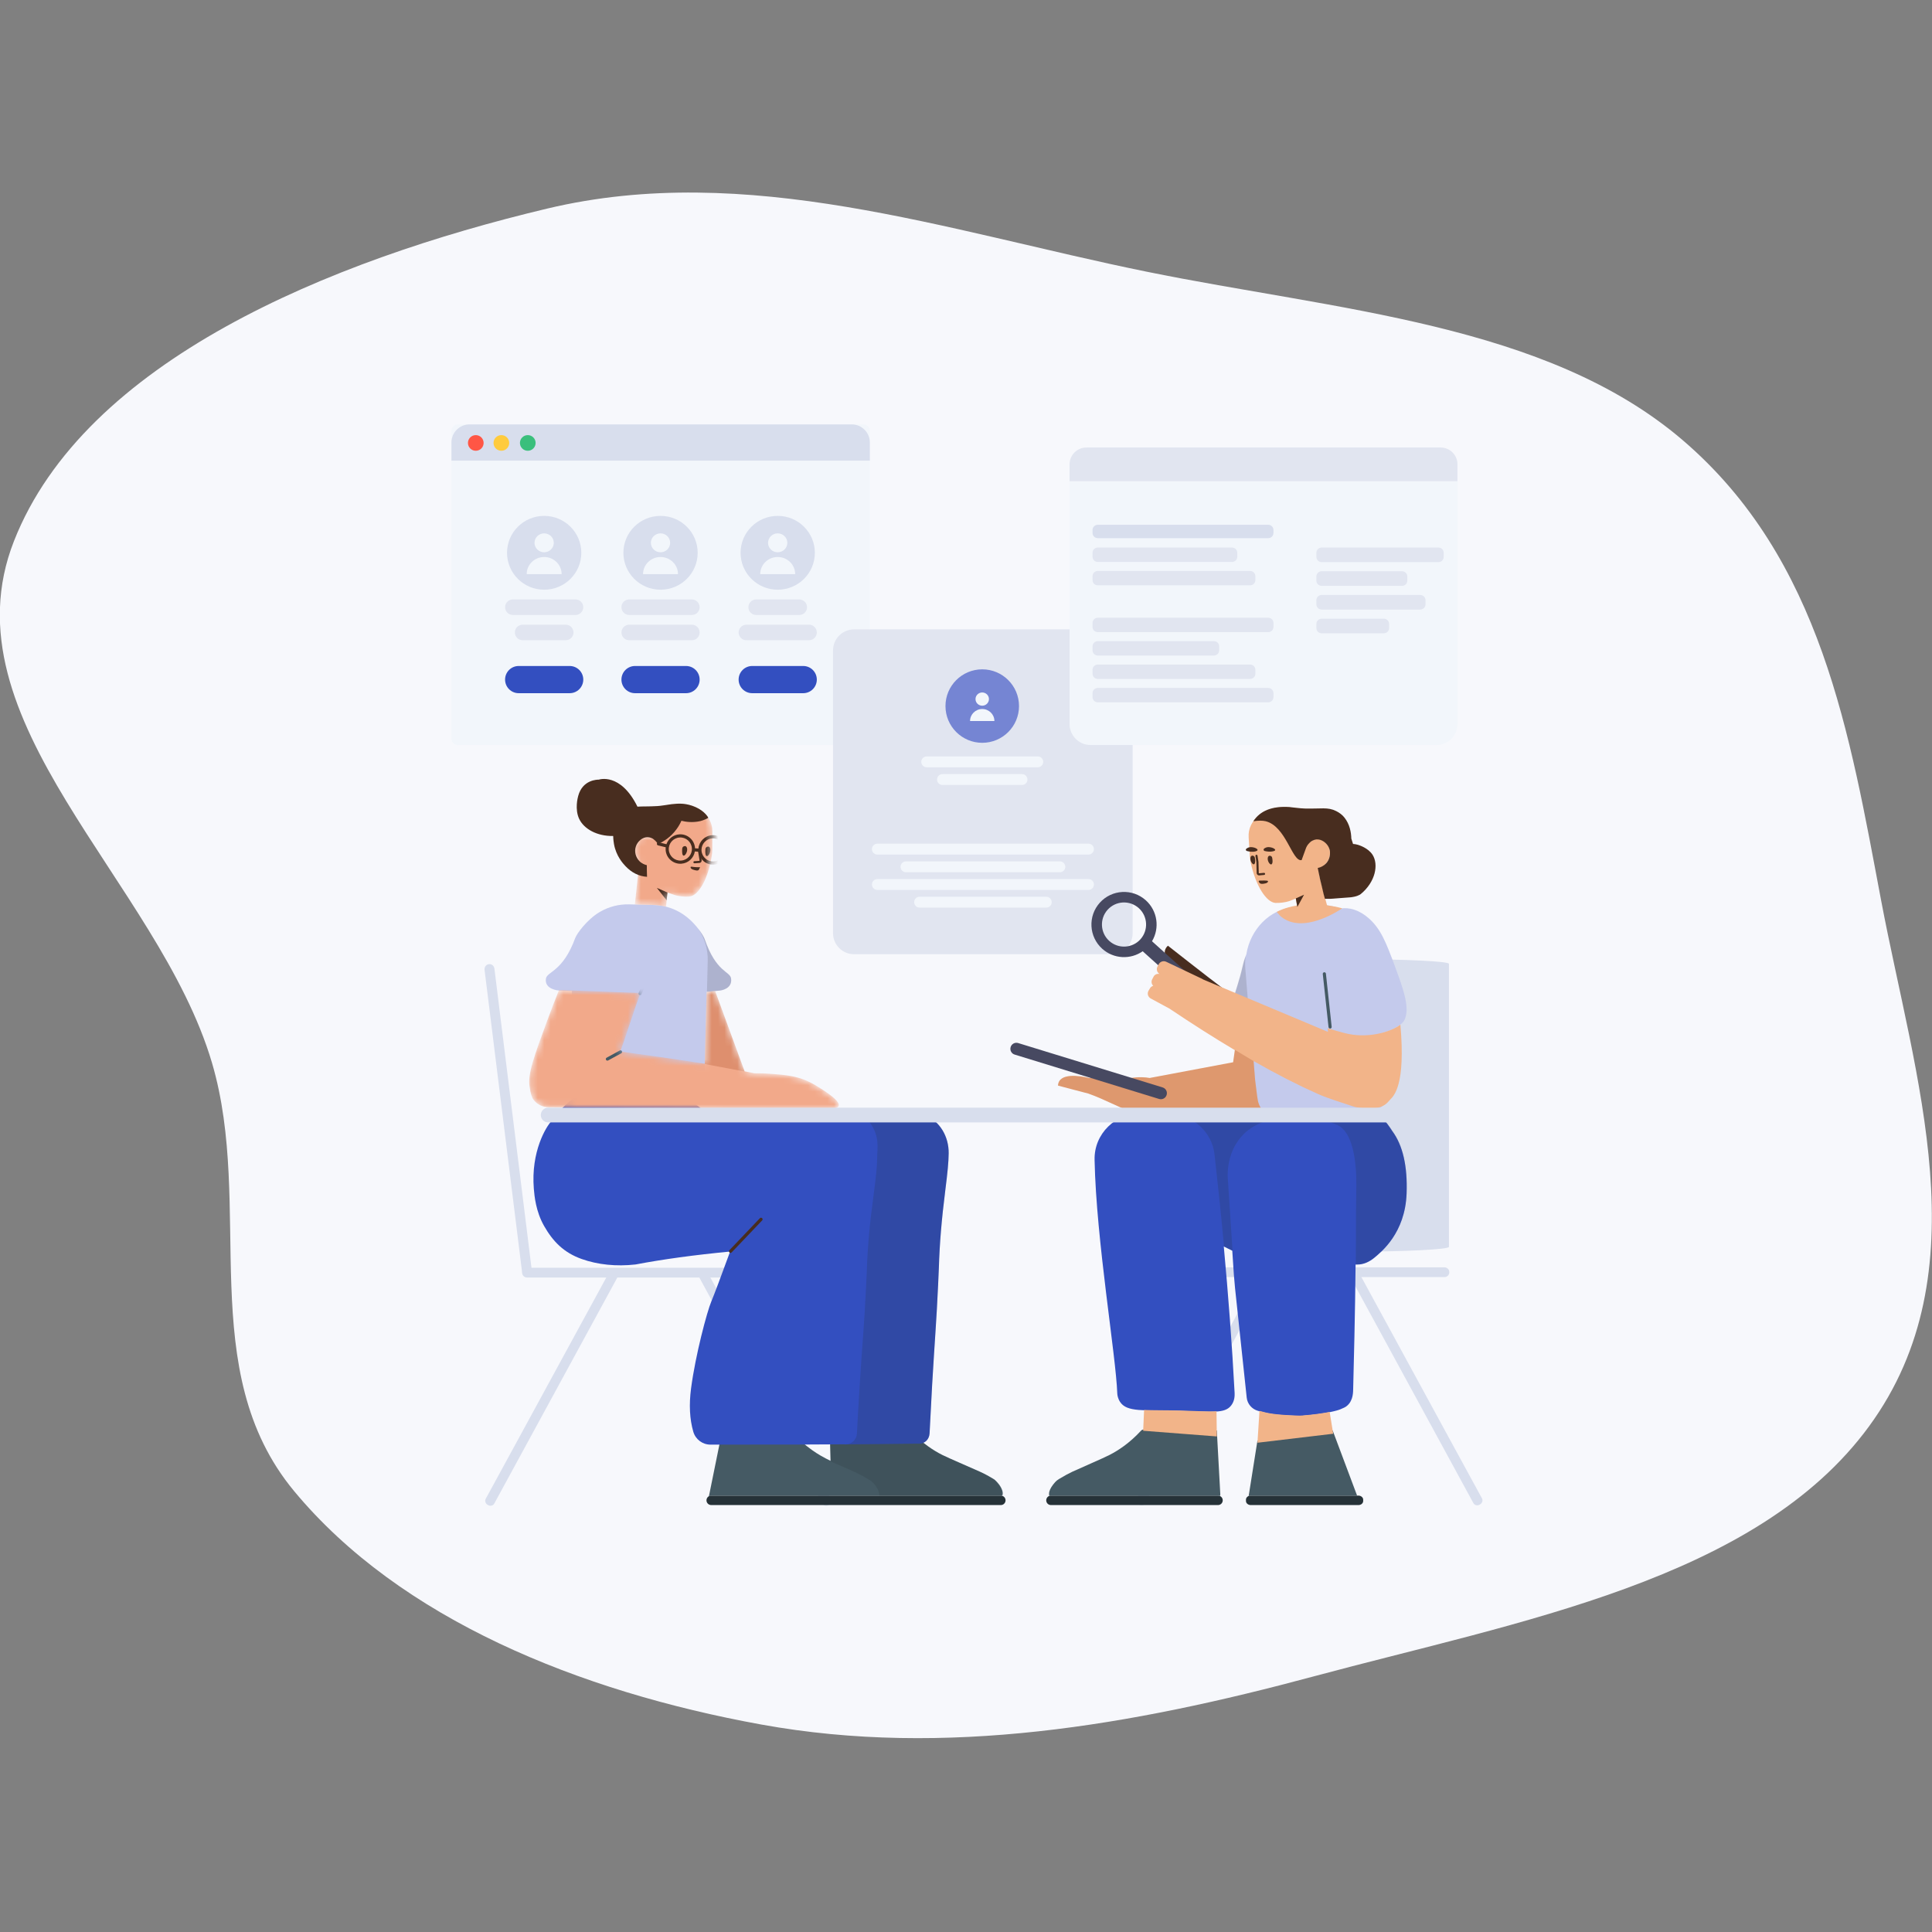 <svg width="300" height="300" viewBox="0 0 300 300" fill="none" xmlns="http://www.w3.org/2000/svg">
<rect x="0" y="0" width="300" height="300" fill="#808080" stroke="none"/>
<g clip-path="url(#clip0_214_2991)">
<path fill-rule="evenodd" clip-rule="evenodd" d="M261.279 68.34C282.888 86.826 287.236 114.085 292.101 139.825C297.292 167.288 307.781 197.468 290.224 221.479C272.741 245.389 235.763 251.757 204.005 260.305C175.83 267.889 146.824 272.98 118.203 267.782C89.871 262.637 62.144 251.385 45.681 231.551C30.095 212.774 39.499 187.348 32.917 165.036C24.589 136.809 -8.799 111.97 2.161 84.039C13.136 56.071 51.196 40.433 84.971 32.388C116.019 24.992 146.902 35.836 177.943 42.166C207.552 48.204 240.076 50.201 261.279 68.34Z" fill="#F7F8FC"/>
<path d="M134.088 65.9H71.079C70.538 65.9 70.1 66.338 70.1 66.879V114.707C70.1 115.248 70.538 115.687 71.079 115.687H134.088C134.629 115.687 135.067 115.248 135.067 114.707V66.879C135.067 66.338 134.629 65.9 134.088 65.9Z" fill="#F2F6FB"/>
<path d="M84.5 91.571C87.685 91.571 90.267 89.005 90.267 85.839C90.267 82.673 87.685 80.106 84.5 80.106C81.314 80.106 78.732 82.673 78.732 85.839C78.732 89.005 81.314 91.571 84.5 91.571Z" fill="#D8DEED"/>
<path d="M84.497 85.757C83.67 85.757 83 85.1 83 84.29C83 83.479 83.67 82.822 84.497 82.822C85.323 82.822 85.994 83.479 85.994 84.29C85.994 85.1 85.323 85.757 84.497 85.757ZM84.497 86.491C85.995 86.491 87.21 87.682 87.21 89.151H81.784C81.784 87.682 82.998 86.491 84.497 86.491Z" fill="#F2F6FB"/>
<path d="M79.636 93.08H89.364C90.03 93.08 90.571 93.62 90.571 94.287C90.571 94.953 90.03 95.494 89.364 95.494H79.636C78.969 95.494 78.429 94.953 78.429 94.287C78.429 93.62 78.969 93.08 79.636 93.08ZM81.153 97.002H87.846C88.513 97.002 89.053 97.543 89.053 98.209C89.053 98.876 88.513 99.416 87.846 99.416H81.153C80.487 99.416 79.947 98.876 79.947 98.209C79.947 97.543 80.487 97.002 81.153 97.002Z" fill="#E1E5F0"/>
<path d="M80.541 103.414H88.459C89.625 103.414 90.571 104.359 90.571 105.526C90.571 106.692 89.625 107.638 88.459 107.638H80.541C79.374 107.638 78.429 106.692 78.429 105.526C78.429 104.359 79.374 103.414 80.541 103.414ZM98.609 103.414H106.527C107.693 103.414 108.639 104.359 108.639 105.526C108.639 106.692 107.693 107.638 106.527 107.638H98.609C97.442 107.638 96.497 106.692 96.497 105.526C96.497 104.359 97.442 103.414 98.609 103.414ZM116.805 103.414H124.723C125.889 103.414 126.835 104.359 126.835 105.526C126.835 106.692 125.889 107.638 124.723 107.638H116.805C115.638 107.638 114.693 106.692 114.693 105.526C114.693 104.359 115.638 103.414 116.805 103.414Z" fill="#334FC0"/>
<path d="M102.568 91.571C105.753 91.571 108.335 89.005 108.335 85.839C108.335 82.673 105.753 80.106 102.568 80.106C99.382 80.106 96.8 82.673 96.8 85.839C96.8 89.005 99.382 91.571 102.568 91.571Z" fill="#D8DEED"/>
<path d="M102.565 85.757C101.738 85.757 101.068 85.1 101.068 84.29C101.068 83.479 101.738 82.822 102.565 82.822C103.391 82.822 104.062 83.479 104.062 84.29C104.062 85.1 103.391 85.757 102.565 85.757ZM102.565 86.491C104.063 86.491 105.278 87.682 105.278 89.151H99.851C99.851 87.682 101.066 86.491 102.565 86.491Z" fill="#F2F6FB"/>
<path d="M97.704 93.08H107.432C108.098 93.08 108.639 93.62 108.639 94.287C108.639 94.953 108.098 95.494 107.432 95.494H97.704C97.037 95.494 96.497 94.953 96.497 94.287C96.497 93.62 97.037 93.08 97.704 93.08ZM97.704 97.002H107.432C108.098 97.002 108.639 97.543 108.639 98.209C108.639 98.876 108.098 99.416 107.432 99.416H97.704C97.037 99.416 96.497 98.876 96.497 98.209C96.497 97.543 97.037 97.002 97.704 97.002Z" fill="#E1E5F0"/>
<path d="M120.764 91.571C123.949 91.571 126.531 89.005 126.531 85.839C126.531 82.673 123.949 80.106 120.764 80.106C117.579 80.106 114.996 82.673 114.996 85.839C114.996 89.005 117.579 91.571 120.764 91.571Z" fill="#D8DEED"/>
<path d="M120.761 85.757C119.934 85.757 119.264 85.1 119.264 84.29C119.264 83.479 119.934 82.822 120.761 82.822C121.587 82.822 122.258 83.479 122.258 84.29C122.258 85.1 121.587 85.757 120.761 85.757ZM120.761 86.491C122.259 86.491 123.474 87.682 123.474 89.151H118.047C118.047 87.682 119.262 86.491 120.761 86.491Z" fill="#F2F6FB"/>
<path d="M117.417 93.08H124.11C124.777 93.08 125.317 93.62 125.317 94.287C125.317 94.953 124.777 95.494 124.11 95.494H117.417C116.751 95.494 116.211 94.953 116.211 94.287C116.211 93.62 116.751 93.08 117.417 93.08ZM115.9 97.002H125.628C126.294 97.002 126.835 97.543 126.835 98.209C126.835 98.876 126.294 99.416 125.628 99.416H115.9C115.233 99.416 114.693 98.876 114.693 98.209C114.693 97.543 115.233 97.002 115.9 97.002Z" fill="#E1E5F0"/>
<path d="M70.1 68.716C70.1 67.16 71.361 65.9 72.915 65.9H132.252C133.807 65.9 135.067 67.16 135.067 68.716V71.531H70.1V68.716Z" fill="#D8DEED"/>
<path d="M73.88 69.996C74.552 69.996 75.097 69.451 75.097 68.78C75.097 68.108 74.552 67.564 73.88 67.564C73.208 67.564 72.663 68.108 72.663 68.78C72.663 69.451 73.208 69.996 73.88 69.996Z" fill="#FF5645"/>
<path d="M77.852 69.996C78.525 69.996 79.07 69.451 79.07 68.78C79.07 68.108 78.525 67.564 77.852 67.564C77.18 67.564 76.635 68.108 76.635 68.78C76.635 69.451 77.18 69.996 77.852 69.996Z" fill="#FFCB3D"/>
<path d="M81.953 69.996C82.625 69.996 83.17 69.451 83.17 68.78C83.17 68.108 82.625 67.564 81.953 67.564C81.281 67.564 80.736 68.108 80.736 68.78C80.736 69.451 81.281 69.996 81.953 69.996Z" fill="#3ABF7C"/>
<path d="M172.611 97.731H132.619C130.816 97.731 129.354 99.192 129.354 100.996V144.906C129.354 146.709 130.816 148.171 132.619 148.171H172.611C174.415 148.171 175.876 146.709 175.876 144.906V100.996C175.876 99.192 174.415 97.731 172.611 97.731Z" fill="#E1E5F0"/>
<path d="M136.239 131.005H169.017C169.484 131.005 169.862 131.384 169.862 131.85C169.862 132.317 169.484 132.696 169.017 132.696H136.239C135.772 132.696 135.394 132.317 135.394 131.85C135.394 131.384 135.772 131.005 136.239 131.005ZM136.239 136.499H169.017C169.484 136.499 169.862 136.877 169.862 137.344C169.862 137.81 169.484 138.189 169.017 138.189H136.239C135.772 138.189 135.394 137.81 135.394 137.344C135.394 136.877 135.772 136.499 136.239 136.499ZM140.68 133.752H164.577C165.043 133.752 165.422 134.13 165.422 134.597C165.422 135.064 165.043 135.442 164.577 135.442H140.68C140.213 135.442 139.835 135.064 139.835 134.597C139.835 134.13 140.213 133.752 140.68 133.752ZM142.794 139.245H162.462C162.929 139.245 163.307 139.623 163.307 140.09C163.307 140.557 162.929 140.935 162.462 140.935H142.794C142.328 140.935 141.949 140.557 141.949 140.09C141.949 139.623 142.328 139.245 142.794 139.245Z" fill="#F2F6FB"/>
<path d="M152.522 115.343C155.676 115.343 158.232 112.789 158.232 109.638C158.232 106.488 155.676 103.934 152.522 103.934C149.369 103.934 146.813 106.488 146.813 109.638C146.813 112.789 149.369 115.343 152.522 115.343Z" fill="#7585D3"/>
<path d="M152.52 109.581C151.944 109.581 151.477 109.121 151.477 108.553C151.477 107.986 151.944 107.526 152.52 107.526C153.096 107.526 153.563 107.986 153.563 108.553C153.563 109.121 153.096 109.581 152.52 109.581ZM152.52 110.095C153.564 110.095 154.41 110.929 154.41 111.958H150.63C150.63 110.929 151.476 110.095 152.52 110.095Z" fill="#F2F6FB"/>
<path d="M158.696 120.202H146.348C145.882 120.202 145.503 120.58 145.503 121.047C145.503 121.514 145.882 121.892 146.348 121.892H158.696C159.163 121.892 159.541 121.514 159.541 121.047C159.541 120.58 159.163 120.202 158.696 120.202Z" fill="#F2F6FB"/>
<path d="M161.145 117.455H143.9C143.433 117.455 143.055 117.834 143.055 118.3C143.055 118.767 143.433 119.146 143.9 119.146H161.145C161.612 119.146 161.99 118.767 161.99 118.3C161.99 117.834 161.612 117.455 161.145 117.455Z" fill="#F2F6FB"/>
<path d="M128.717 233.68L128.652 233.713C128.309 233.893 127.869 233.795 127.705 233.485L108.591 198.373C108.411 198.046 108.558 197.638 108.901 197.459L108.966 197.426C109.309 197.246 109.75 197.344 109.913 197.654L114.647 206.339C117.732 212.019 120.817 217.683 123.918 223.364L129.028 232.734C129.207 233.06 129.06 233.485 128.717 233.68Z" fill="#D8DEED"/>
<path d="M81.853 196.855H93.818C101.065 196.855 108.313 196.855 115.544 196.855H126.644C127.036 196.855 127.379 197.181 127.379 197.573V197.654C127.379 198.046 127.052 198.373 126.644 198.373H81.82C81.428 198.373 81.085 198.046 81.085 197.654V197.573C81.085 197.181 81.428 196.855 81.853 196.855Z" fill="#D8DEED"/>
<path d="M75.421 232.734L80.531 223.364C83.616 217.683 86.701 212.019 89.802 206.338L94.536 197.654C94.699 197.344 95.14 197.23 95.483 197.426L95.548 197.458C95.891 197.638 96.038 198.062 95.858 198.373L76.743 233.484C76.58 233.795 76.139 233.909 75.797 233.713L75.731 233.68C75.389 233.484 75.242 233.06 75.421 232.734Z" fill="#D8DEED"/>
<path d="M76.776 150.43L78.327 162.967C79.273 170.557 80.204 178.148 81.151 185.722L82.587 197.344C82.636 197.752 82.359 198.16 81.967 198.209L81.885 198.226C81.493 198.275 81.134 197.981 81.069 197.54L75.242 150.594C75.193 150.186 75.47 149.778 75.862 149.729L75.944 149.712C76.352 149.663 76.727 149.99 76.776 150.43Z" fill="#D8DEED"/>
<path d="M176.823 233.615L176.888 233.648C177.231 233.827 177.672 233.729 177.835 233.419L196.95 198.307C197.129 197.981 196.983 197.573 196.64 197.393L196.574 197.361C196.232 197.181 195.791 197.279 195.628 197.589L190.894 206.273C187.809 211.954 184.724 217.618 181.622 223.299L176.513 232.668C176.333 232.995 176.48 233.419 176.823 233.615Z" fill="#D8DEED"/>
<path d="M224.275 196.789H212.31C205.063 196.789 197.815 196.789 190.584 196.789H179.484C179.092 196.789 178.749 197.116 178.749 197.508V197.589C178.749 197.981 179.076 198.307 179.484 198.307H224.308C224.7 198.307 225.043 197.981 225.043 197.589V197.508C225.043 197.116 224.7 196.789 224.275 196.789Z" fill="#D8DEED"/>
<path d="M224.994 193.606V181.87C224.994 174.753 224.994 167.652 224.994 160.551V149.663C224.994 149.272 218.219 148.945 210.074 148.945H208.376C200.247 148.945 193.457 149.272 193.457 149.663V193.639C193.457 194.031 200.231 194.357 208.376 194.357H210.074C218.203 194.357 224.994 194.014 224.994 193.606Z" fill="#D8DEED"/>
<path d="M230.119 232.668L225.01 223.299C221.925 217.618 218.84 211.954 215.738 206.273L211.004 197.589C210.841 197.279 210.4 197.165 210.058 197.361L209.992 197.393C209.65 197.573 209.503 197.997 209.682 198.307L228.797 233.419C228.96 233.73 229.401 233.844 229.744 233.648L229.809 233.615C230.152 233.419 230.299 232.995 230.119 232.668Z" fill="#D8DEED"/>
<path d="M163.193 233.706H189.131C189.539 233.706 189.865 233.379 189.865 232.971C189.865 232.563 189.539 232.237 189.131 232.237H163.193C162.785 232.237 162.458 232.563 162.458 232.971C162.458 233.379 162.785 233.706 163.193 233.706ZM210.939 233.706C211.347 233.706 211.674 233.423 211.674 233.084V232.858C211.674 232.519 211.331 232.237 210.939 232.237H194.208C193.799 232.237 193.473 232.519 193.473 232.858V233.084C193.473 233.423 193.816 233.706 194.208 233.706H210.939Z" fill="#263238"/>
<path d="M162.949 232.29C163.034 232.255 163.127 232.237 163.225 232.237H189.164C189.268 232.237 189.367 232.258 189.457 232.297C189.478 232.223 189.49 232.144 189.49 232.062L188.946 222.118L177.704 221.953C177.525 221.953 177.362 222.002 177.215 222.118C175.354 224.137 173.575 225.262 172.285 225.924C171.289 226.437 167.959 227.86 166.458 228.555C165.996 228.764 165.312 229.139 164.407 229.681C164.192 229.81 163.997 229.971 163.831 230.158C163.362 230.688 163.068 231.163 162.948 231.582C162.915 231.682 162.915 231.764 162.899 231.864C162.883 231.946 162.899 232.029 162.899 232.112V232.128C162.911 232.185 162.927 232.239 162.949 232.29ZM193.89 232.312C193.994 232.264 194.113 232.237 194.24 232.237H210.729L206.94 222.132L195.252 223.716L193.89 232.312Z" fill="#455A64"/>
<path d="M190.03 193.556C190.5 193.79 190.94 194.008 191.348 194.212L191.433 195.503C191.53 197.198 191.645 198.688 191.775 200C191.873 201.032 193.13 212.724 193.587 217.014C193.685 217.987 194.387 218.813 195.35 219.078C196.803 219.491 197.733 219.727 201.504 219.86C201.749 219.875 201.994 219.86 202.222 219.845C205.879 219.55 207.707 219.02 208.115 218.843C208.638 218.621 208.915 218.518 209.193 218.268C210.172 217.412 210.107 216.056 210.123 215.555C210.206 212.36 210.427 203.758 210.495 196.356C210.594 196.357 210.693 196.357 210.792 196.357C211.721 196.357 212.615 195.966 213.438 195.28C214.49 194.399 218.187 191.484 218.416 185.35C218.575 181.083 217.832 177.842 216.187 175.627C216.187 175.61 214.139 172.378 212.894 172.378H194.568C193.294 172.422 187.608 172.569 177.509 172.82L177.514 172.859C177.458 172.858 177.402 172.857 177.345 172.856C173.215 172.78 169.869 176.072 169.967 180.093C169.967 180.124 169.967 180.139 169.967 180.169C170.228 192.642 173.281 210.411 173.493 216.42C173.509 216.647 173.575 217.148 173.917 217.679C174.978 219.303 177.46 218.939 183.254 219.075C188.184 219.197 190.176 219.561 191.188 218.225C191.743 217.497 191.726 216.663 191.71 216.283C191.306 208.67 190.719 200.986 190.03 193.556Z" fill="#334FC0"/>
<path opacity="0.2" d="M190.065 193.524C190.536 193.758 190.975 193.977 191.383 194.18L190.635 182.743C190.618 182.08 190.537 178.07 193.785 175.519C196.152 173.676 199.025 173.558 200.935 173.484C203.873 173.366 206.158 174.133 206.599 174.28C207.154 174.472 207.432 174.575 207.709 174.708C210.876 176.241 210.631 183.613 210.598 184.955C210.566 186.651 210.549 189.29 210.549 192.357C210.549 193.604 210.542 194.935 210.53 196.308C210.617 196.308 210.704 196.308 210.792 196.309C211.721 196.309 212.615 195.917 213.438 195.231C214.49 194.35 218.187 191.435 218.416 185.301C218.575 181.034 217.832 177.793 216.187 175.578C216.187 175.561 214.139 172.329 212.894 172.329H194.568C193.327 172.372 187.759 172.539 177.865 172.831C179.072 172.858 180.268 172.884 181.477 172.911C185.15 173.002 188.203 175.718 188.594 179.269C189.113 183.848 189.611 188.631 190.065 193.524Z" fill="#263238"/>
<path d="M189.957 153.526C187.557 151.73 181.354 146.849 181.354 146.849C179.33 148.678 184.195 151.959 184.195 151.959" fill="#482D1F"/>
<path d="M178.882 146.156C180.099 144.122 179.75 141.446 177.922 139.8C175.846 137.93 172.646 138.098 170.776 140.175C168.906 142.252 169.074 145.451 171.15 147.321C172.935 148.928 175.549 149.031 177.436 147.709L183.234 152.93C183.368 153.05 183.574 153.039 183.695 152.905L184.678 151.814C184.799 151.68 184.788 151.473 184.654 151.353L178.882 146.156ZM177.084 145.855C175.817 147.262 173.65 147.375 172.243 146.108C170.836 144.841 170.722 142.674 171.989 141.267C173.256 139.86 175.423 139.747 176.83 141.013C178.237 142.28 178.351 144.448 177.084 145.855Z" fill="#474961"/>
<path d="M193.534 148.172C193.289 148.813 193.091 149.472 192.939 150.148C192.036 154.169 190.561 156.537 191.577 158.461C192.177 159.596 193.329 159.937 194.223 160.033L194.837 167.705C195.081 169.783 195.243 170.939 195.325 171.173C195.31 173.093 197.722 172.605 202.214 172.605C207.441 172.605 214.412 173.308 214.828 171.374C215.203 169.631 215.113 165.975 214.559 160.406C216.375 159.931 217.711 159.109 218.051 158.444C219.01 156.598 217.91 153.614 216.684 150.264C215.207 146.249 214.405 144.274 212.598 142.642C211.101 141.294 209.466 140.829 208.088 141.089C206.975 140.641 205.753 140.443 204.491 140.554L200.913 140.87C197.102 141.178 194.15 144.365 193.534 148.172Z" fill="#C4CAEC"/>
<path opacity="0.177" d="M193.422 148.41C193.212 148.987 193.039 149.578 192.903 150.183C192 154.203 190.524 156.571 191.541 158.496C192.133 159.617 193.265 159.963 194.154 160.063L194.115 159.576L194.104 159.413L193.395 150.676L193.374 150.383C193.318 149.716 193.337 149.055 193.422 148.41Z" fill="#444444"/>
<path d="M206.063 140.575C205.781 139.626 205.375 138.059 204.844 135.873L204.798 134.953C204.83 134.774 204.861 134.768 205.024 134.719C205.448 134.605 205.677 134.329 205.97 134.003C206.509 133.382 206.656 132.468 206.395 131.636C206.068 130.836 205.219 130.232 204.436 130.297C204.142 130.33 203.865 130.444 203.603 130.607L203.587 130.624C203.505 130.705 203.391 130.722 203.277 130.738C202.999 130.738 202.771 130.542 202.755 130.265L202.608 126.004C202.608 125.727 202.395 125.531 202.118 125.531C201.514 125.531 200.926 125.498 200.322 125.367C200.241 125.367 200.175 125.351 200.11 125.351C199.523 125.286 196.372 125.09 194.674 127.424C194.528 127.653 194.381 127.881 194.266 128.11C193.973 128.697 193.842 129.35 193.891 130.036L194.07 133.007C194.103 133.301 194.136 133.595 194.201 133.905C194.985 137.577 196.65 140.124 198.053 140.206C198.772 140.222 199.49 140.14 200.192 139.928C200.279 139.884 200.224 139.919 201.205 139.522L201.405 140.602C199.456 140.92 198.372 141.54 198.253 141.6C198.6 141.984 198.648 142.113 198.948 142.355C202.301 145.065 207.744 141.497 208.43 141.04C207.593 140.825 206.804 140.674 206.063 140.575ZM191.744 163.067L191.482 164.943L178.521 167.389C178.138 167.323 177.768 167.287 177.411 167.277C176.184 167.226 175.127 167.464 174.411 167.651C172.622 167.566 170.849 167.464 169.076 167.379C167.627 167.038 164.389 166.528 164.287 168.57C164.287 168.57 165.684 168.944 167.576 169.437C168.019 169.553 168.489 169.675 168.975 169.801C171.484 170.668 174.767 172.454 176.657 173.06L196.023 172.384C195.73 172.025 195.512 171.618 195.382 171.16C195.301 170.925 195.138 169.769 194.894 167.692L194.66 164.766C198.197 166.777 201.482 168.459 204.514 169.813C206.351 170.634 208.597 171.278 210.399 171.893C214.599 172.748 215.392 171.236 215.871 170.74C216.429 170.163 218.288 168.524 217.451 159.114C215.93 160.257 212.294 161.371 208.667 160.385C207.729 160.13 206.891 159.889 206.153 159.663L206.212 160.23L186.822 152.092C186.776 152.056 186.725 152.024 186.671 151.996L181.072 149.336C180.647 149.14 180.125 149.319 179.913 149.744L179.717 150.119C179.518 150.532 179.678 151.003 180.048 151.235C179.654 151.152 179.263 151.338 179.097 151.713L178.901 152.088C178.734 152.434 178.819 152.821 179.069 153.074C178.856 153.138 178.665 153.283 178.547 153.498L178.332 153.862C178.097 154.291 178.266 154.807 178.679 155.041L181.602 156.623C185.173 159.019 188.554 161.167 191.744 163.067ZM177.656 218.937L177.509 222.167L188.947 223.05L188.897 219.138C187.646 219.22 185.87 219.09 183.289 219.026C180.887 218.97 179.054 218.999 177.656 218.937ZM195.571 219.082L195.258 224.028L207.018 222.631L206.468 219.241C205.501 219.436 204.115 219.646 202.257 219.796C202.029 219.811 201.784 219.826 201.539 219.811C197.932 219.684 196.924 219.463 195.571 219.082Z" fill="#F2B489"/>
<path d="M205.259 137.679C205.449 138.52 205.616 139.216 205.732 139.569C205.99 139.569 206.249 139.569 206.509 139.569C206.899 139.569 208.309 139.421 209.627 139.341C209.627 139.341 209.725 139.341 209.806 139.324C210.231 139.259 210.639 139.194 211.047 138.981C211.047 138.981 211.178 138.932 211.292 138.834C213.593 136.941 214.099 134.231 213.12 132.713C212.418 131.652 211.047 131.244 210.851 131.179C210.59 131.097 210.329 131.064 210.1 131.048C210.011 130.781 209.922 130.499 209.833 130.217C209.809 129.264 209.597 127.998 208.762 126.951C208.419 126.51 207.962 126.184 207.472 125.939C206.166 125.286 205.17 125.612 202.591 125.547C202.069 125.547 200.266 125.317 200.201 125.317C197.542 125.149 195.682 125.884 194.622 127.522C195.408 127.403 196.046 127.403 196.535 127.522C199.702 128.306 200.633 133.791 202.085 133.562C202.099 133.56 202.114 133.558 202.129 133.554L202.118 133.546L202.82 131.619C202.983 131.228 203.261 130.918 203.587 130.656C203.848 130.493 204.126 130.379 204.42 130.346C205.203 130.281 206.052 130.885 206.378 131.685C206.432 131.822 206.471 131.962 206.498 132.103C206.588 132.796 206.41 133.497 205.97 134.003C205.946 134.03 205.921 134.057 205.895 134.083C205.894 134.085 205.892 134.087 205.891 134.088C205.549 134.441 205.105 134.684 204.618 134.779C204.82 135.863 205.141 137.276 205.259 137.679ZM196.372 132.142C196.699 132.223 197.237 132.305 197.678 132.191C198.445 132.028 197.727 131.571 197.025 131.538C196.699 131.522 196.437 131.652 196.274 131.783C196.16 131.897 196.209 132.109 196.372 132.142ZM193.615 132.142C193.95 132.228 194.467 132.33 194.932 132.207C195.719 132.024 194.99 131.563 194.3 131.542C193.938 131.524 193.704 131.659 193.535 131.789C193.397 131.899 193.448 132.108 193.615 132.142Z" fill="#482D1F"/>
<path opacity="0.2" d="M191.995 163.168C191.915 163.122 191.835 163.075 191.755 163.028L191.481 164.959L178.522 167.39C178.139 167.324 177.769 167.287 177.411 167.277C176.184 167.226 175.127 167.464 174.411 167.651C172.622 167.566 170.849 167.464 169.076 167.379C167.627 167.038 164.389 166.528 164.286 168.57C164.286 168.57 165.684 168.944 167.576 169.437C168.019 169.553 168.489 169.675 168.975 169.801C171.484 170.668 174.767 172.454 176.657 173.06L196.023 172.384C195.73 172.025 195.512 171.618 195.382 171.16C195.301 170.925 195.138 169.77 194.894 167.692L194.675 164.949L194.66 164.887L194.67 164.885L194.66 164.766L191.995 163.168Z" fill="#8C2A00"/>
<path d="M156.931 162.591C156.783 163.092 157.059 163.608 157.56 163.756L179.99 170.648C180.491 170.796 181.007 170.52 181.155 170.019C181.304 169.518 181.028 169.002 180.526 168.854L158.096 161.962C157.611 161.814 157.079 162.09 156.931 162.591Z" fill="#474961"/>
<path d="M201.211 139.502L202.491 138.93L201.452 140.837L201.211 139.502Z" fill="#482D1F"/>
<path d="M194.805 134.133C194.952 133.937 194.903 133.497 194.854 133.203C194.838 132.991 194.642 132.86 194.462 132.86C194.348 132.876 194.201 132.942 194.168 133.17C194.054 133.709 194.609 134.46 194.805 134.133ZM197.498 134.15C197.662 133.954 197.596 133.497 197.547 133.219C197.531 133.007 197.335 132.876 197.156 132.876C197.041 132.893 196.894 132.958 196.862 133.187C196.748 133.725 197.286 134.476 197.498 134.15Z" fill="#482D1F"/>
<path d="M195.089 133.862L194.943 132.912C194.93 132.822 194.991 132.739 195.08 132.725C195.169 132.712 195.252 132.773 195.266 132.862L195.414 133.823L195.415 133.843L195.462 135.572C195.468 135.592 195.484 135.604 195.505 135.606C195.703 135.581 195.957 135.557 196.269 135.535C196.358 135.528 196.437 135.596 196.443 135.686C196.45 135.776 196.382 135.854 196.292 135.86C195.98 135.883 195.727 135.906 195.535 135.931L195.517 135.933C195.327 135.936 195.172 135.803 195.138 135.623L195.136 135.598L195.089 133.862Z" fill="#482D1F"/>
<path d="M196.405 137.186C196.519 137.169 196.813 137.104 196.878 136.925C196.878 136.892 196.911 136.843 196.894 136.81C196.845 136.729 196.339 136.729 196.339 136.729C195.67 136.745 195.507 136.712 195.458 136.794C195.442 136.843 195.442 136.908 195.556 137.055C195.703 137.333 196.242 137.235 196.405 137.186Z" fill="#482D1F"/>
<path d="M206.294 159.494L205.4 151.242C205.386 151.107 205.483 150.987 205.618 150.972C205.752 150.958 205.873 151.055 205.887 151.189L206.781 159.441C206.796 159.576 206.698 159.696 206.564 159.711C206.429 159.725 206.309 159.628 206.294 159.494Z" fill="#455A64"/>
<path d="M133.088 232.237H110.444C110.031 232.237 109.701 232.563 109.701 232.971C109.701 233.379 110.031 233.706 110.444 233.706H136.707H155.406C155.815 233.706 156.141 233.379 156.141 232.971C156.141 232.563 155.815 232.237 155.406 232.237H133.088Z" fill="#263238"/>
<path d="M155.626 232.253C155.659 232.187 155.685 232.116 155.7 232.041V232.024C155.7 231.943 155.717 231.861 155.7 231.78C155.684 231.682 155.684 231.6 155.651 231.502C155.439 230.768 154.868 230.147 154.492 229.804C154.443 229.755 154.411 229.739 154.362 229.707C153.643 229.266 152.909 228.858 152.142 228.515C150.64 227.829 147.31 226.425 146.314 225.919C145.025 225.266 143.245 224.156 141.384 222.165C141.238 222.051 141.074 222.002 140.895 222.002L129.681 222.067C129.207 222.067 128.832 222.459 128.864 222.949L128.97 226.837C128.495 226.612 128.012 226.364 127.469 226.05C126.697 225.609 125.613 224.891 124.398 223.814C123.724 223.226 123.035 222.638 122.361 222.051L112.195 221.92L110.072 232.376C110.194 232.288 110.345 232.237 110.51 232.237H133.153H155.472C155.525 232.237 155.576 232.242 155.626 232.253Z" fill="#455A64"/>
<path opacity="0.177" d="M136.536 232.237H155.447C155.489 232.162 155.521 232.08 155.539 231.992V231.976C155.539 231.894 155.555 231.812 155.539 231.731C155.523 231.633 155.523 231.551 155.49 231.453C155.278 230.719 154.706 230.098 154.331 229.756C154.282 229.707 154.249 229.69 154.2 229.658C153.482 229.217 152.748 228.809 151.98 228.466C150.479 227.78 147.149 226.377 146.153 225.871C144.863 225.218 143.084 224.108 141.223 222.116C141.076 222.002 140.913 221.953 140.734 221.953L129.519 222.018C129.046 222.018 128.83 222.362 128.862 222.852L128.972 226.921C130.095 227.441 131.218 227.857 133.045 228.727C133.829 229.103 134.58 229.527 135.314 230C135.673 230.327 136.294 230.996 136.489 231.78C136.522 231.91 136.522 232.041 136.538 232.155C136.538 232.183 136.538 232.21 136.536 232.237Z" fill="#263238"/>
<path d="M131.123 224.275C131.179 224.281 131.236 224.285 131.293 224.285L141.893 224.171H142.75C143.592 224.171 144.304 223.522 144.347 222.559C144.449 220.619 144.58 218.064 144.739 215.112C145.175 207.664 145.407 205.292 145.669 199.552C145.712 198.59 145.756 197.728 145.785 196.915C145.901 193.05 146.206 189.434 146.801 184.706C147.135 182.085 147.295 180.46 147.31 179.083C147.324 177.806 146.99 176.545 146.351 175.5C146.032 174.986 145.669 174.538 145.233 174.156C144.115 173.178 142.619 172.348 141.429 172.431C138.342 172.446 135.256 172.448 132.17 172.459C131.524 172.305 130.803 172.23 130.007 172.231L128.459 172.248C128.468 172.229 121.952 172.195 108.911 172.144C104.871 168.973 100.407 167.643 95.519 168.155C93.569 168.359 91.801 168.916 90.217 169.825C88.468 170.815 86.941 172.232 85.635 174.076C84.831 174.917 82.415 178.759 82.894 184.609C82.987 185.686 83.189 188.086 84.489 190.371C85.85 192.754 87.522 194.501 90.323 195.497C92.799 196.378 95.693 196.688 98.696 196.345C102.926 195.54 107.818 194.871 113.373 194.338C111.873 198.443 110.901 201.023 110.458 202.079C109.792 203.646 107.986 210.411 107.307 215.595C106.975 218.129 107.091 220.371 107.655 222.318C107.998 223.506 109.087 224.323 110.323 224.322L124.216 224.308L130.453 224.275H131.123Z" fill="#334FC0"/>
<path opacity="0.2" d="M131.945 172.46C133.322 172.753 134.372 173.386 135.097 174.358C136.66 176.455 136.21 178.471 136.21 179.712V179.793C136.194 181.148 136.024 182.748 135.684 185.327C135.049 189.979 134.724 193.522 134.6 197.341C134.569 198.125 134.523 198.99 134.477 199.937C134.214 205.568 133.95 207.903 133.486 215.248C133.3 218.154 133.161 220.651 133.068 222.577C133.022 223.524 132.264 224.275 131.366 224.275H131.118C131.176 224.283 131.234 224.287 131.293 224.287L141.893 224.171H142.75C143.592 224.171 144.347 223.474 144.347 222.402C144.449 220.467 144.58 217.921 144.739 214.977C145.175 207.553 145.407 205.188 145.669 199.467C145.712 198.508 145.756 197.648 145.785 196.838C145.901 192.985 146.206 189.38 146.801 184.668C147.135 182.055 147.295 180.434 147.31 179.062C147.324 177.789 146.99 176.532 146.351 175.49C146.032 174.978 145.669 174.531 145.233 174.151C144.115 173.175 142.619 172.349 141.429 172.431C138.267 172.446 135.106 172.448 131.945 172.46Z" fill="#263238"/>
<path d="M106.635 142.386C108.055 143.494 109.202 145.198 109.417 145.823C111.2 151.008 113.346 150.802 113.518 151.925C113.774 153.606 111.807 153.81 111.807 153.81C110.894 153.897 110.199 153.964 109.724 154.01L109.611 158.647L109.6 158.811L109.41 166.935L109.368 168.521C109.372 168.652 109.36 168.766 109.348 168.898C109.337 169.045 109.325 169.176 109.314 169.323C109.278 169.7 109.209 170.062 109.107 170.425C109.064 170.574 109.036 170.721 108.976 170.871C95.392 171.345 88.559 170.397 88.476 168.026L88.815 153.874L86.754 153.805C86.754 153.805 84.515 153.654 84.771 151.964C84.942 150.834 87.397 150.926 89.318 145.66C89.582 144.936 91.194 142.754 93.099 141.631C93.159 141.595 93.219 141.561 93.28 141.527C94.58 140.793 96.089 140.389 97.688 140.427L101.448 140.524C103.419 140.564 105.215 141.255 106.635 142.386Z" fill="#C4CAEC"/>
<path opacity="0.177" d="M108.403 144.18C108.942 144.868 109.317 145.502 109.431 145.833C111.214 151.017 113.346 150.802 113.518 151.925C113.774 153.606 111.831 153.805 111.831 153.805L109.777 154.003L109.887 149.517L109.893 149.222C109.944 147.353 109.388 145.61 108.403 144.18Z" fill="#444444"/>
<mask id="mask0_214_2991" style="mask-type:alpha" maskUnits="userSpaceOnUse" x="82" y="124" width="49" height="49">
<path d="M99.113 133.702C99.083 133.675 99.054 133.646 99.025 133.617C98.508 133.072 98.206 132.206 98.491 131.369C98.757 130.562 99.548 129.909 100.332 129.942C100.774 129.956 101.96 130.227 101.952 129.834L101.866 125.67C101.861 125.408 102.065 125.184 102.328 125.179C102.905 125.157 103.47 125.086 104.079 124.921C104.145 124.911 104.212 124.902 104.279 124.892C104.83 124.803 107.923 124.424 109.695 126.605C109.856 126.785 109.998 126.996 110.137 127.24C110.456 127.797 110.618 128.435 110.615 129.089L110.603 132C110.589 132.293 110.574 132.585 110.527 132.875C109.965 136.496 108.464 139.054 107.102 139.206C106.935 139.238 106.059 139.293 105.017 139.053C104.922 139.027 104.998 139.067 103.64 138.59L103.416 140.799C102.767 140.63 102.088 140.533 101.387 140.519L98.582 140.447L98.936 137.088L99.09 135.632L99.113 133.702ZM109.441 165.177L109.579 159.321L109.593 158.771L109.602 158.645L109.667 155.959L109.718 154.015L111.046 153.887L115.626 166.353C116.054 166.434 116.55 166.535 117.13 166.658C118.064 166.653 118.837 166.674 119.45 166.722C121.93 166.916 124.06 166.997 126.555 168.479C131.102 171.182 131.457 172.426 127.618 172.212L119.789 172.167C119.692 172.202 119.594 172.225 119.497 172.234C119.497 172.234 108.055 172.133 85.173 171.932C84.252 171.924 83.388 171.488 82.834 170.753C82.567 170.4 82.373 169.753 82.253 168.814C81.879 166.83 82.947 163.99 84.976 158.473C85.622 156.724 86.233 155.134 86.808 153.721L99.457 154.2C98.481 156.623 96.76 162.389 96.272 163.272C96.271 163.273 96.27 163.273 96.269 163.274C99.911 163.765 104.275 164.373 109.441 165.177Z" fill="white"/>
</mask>
<g mask="url(#mask0_214_2991)">
<path d="M99.113 133.702C99.083 133.675 99.054 133.646 99.025 133.617C98.508 133.072 98.206 132.206 98.491 131.369C98.757 130.562 99.548 129.909 100.332 129.942C100.774 129.956 101.96 130.227 101.952 129.834L101.866 125.67C101.861 125.408 102.065 125.184 102.328 125.179C102.905 125.157 103.47 125.086 104.079 124.921C104.145 124.911 104.212 124.902 104.279 124.892C104.83 124.803 107.923 124.424 109.695 126.605C109.856 126.785 109.998 126.996 110.137 127.24C110.456 127.797 110.618 128.435 110.615 129.089L110.603 132C110.589 132.293 110.574 132.585 110.527 132.875C109.965 136.496 108.464 139.054 107.102 139.206C106.935 139.238 106.059 139.293 105.017 139.053C104.922 139.027 104.998 139.067 103.64 138.59L103.416 140.799C102.767 140.63 102.088 140.533 101.387 140.519L98.582 140.447L98.936 137.088L99.09 135.632L99.113 133.702ZM109.441 165.177L109.579 159.321L109.593 158.771L109.602 158.645L109.667 155.959L109.718 154.015L111.046 153.887L115.626 166.353C116.054 166.434 116.55 166.535 117.13 166.658C118.064 166.653 118.837 166.674 119.45 166.722C121.93 166.916 124.06 166.997 126.555 168.479C131.102 171.182 131.457 172.426 127.618 172.212L119.789 172.167C119.692 172.202 119.594 172.225 119.497 172.234C119.497 172.234 108.055 172.133 85.173 171.932C84.252 171.924 83.388 171.488 82.834 170.753C82.567 170.4 82.373 169.753 82.253 168.814C81.879 166.83 82.947 163.99 84.976 158.473C85.622 156.724 86.233 155.134 86.808 153.721L99.457 154.2C98.481 156.623 96.76 162.389 96.272 163.272C96.271 163.273 96.27 163.273 96.269 163.274C99.911 163.765 104.275 164.373 109.441 165.177Z" fill="#F2A98A"/>
<path d="M103.519 139.799L102.002 137.876L103.645 138.589L103.519 139.799Z" fill="#482D1F"/>
<path d="M109.536 131.843C109.555 131.62 109.733 131.454 109.957 131.455C110.094 131.445 110.221 131.539 110.289 131.773C110.433 132.344 109.889 133.202 109.641 132.861C109.489 132.649 109.523 132.152 109.536 131.843ZM105.931 131.768C105.949 131.545 106.127 131.378 106.352 131.38C106.489 131.37 106.616 131.464 106.684 131.698C106.827 132.269 106.284 133.127 106.036 132.786C105.884 132.574 105.918 132.076 105.931 131.768Z" fill="#482D1F"/>
<path d="M108.698 132.017L108.955 133.586C108.97 133.786 108.831 133.98 108.641 133.993C108.529 134.01 108.456 134.015 108.166 134.03C108.036 134.036 107.948 134.042 107.843 134.049C107.753 134.055 107.675 133.987 107.669 133.897C107.662 133.808 107.73 133.73 107.82 133.723C107.927 133.716 108.018 133.711 108.149 133.704C108.428 133.689 108.496 133.685 108.606 133.669C108.613 133.668 108.632 133.641 108.631 133.624L108.376 132.07C108.361 131.981 108.422 131.897 108.511 131.883C108.6 131.868 108.684 131.928 108.698 132.017Z" fill="#482D1F"/>
<path d="M107.67 135.049C107.559 135.021 107.286 134.915 107.243 134.739C107.24 134.703 107.221 134.651 107.235 134.632C107.291 134.538 107.498 134.596 107.781 134.629C108.284 134.684 108.703 134.654 108.703 134.654C108.703 134.654 108.584 134.967 108.513 135.062C108.357 135.287 107.845 135.108 107.67 135.049Z" fill="#482D1F"/>
<path d="M103.483 131.087C103.774 130.249 104.542 129.623 105.483 129.557C106.742 129.469 107.834 130.419 107.922 131.678C107.923 131.696 107.924 131.714 107.925 131.732C107.945 131.728 107.967 131.727 107.989 131.728L108.448 131.761C108.549 130.665 109.431 129.772 110.565 129.693C111.824 129.605 112.916 130.554 113.004 131.813C113.092 133.072 112.143 134.164 110.884 134.252C109.665 134.338 108.602 133.451 108.456 132.252L107.955 132.217C107.935 132.216 107.916 132.212 107.898 132.206C107.731 133.229 106.88 134.041 105.801 134.117C104.542 134.205 103.45 133.256 103.362 131.997C103.352 131.85 103.356 131.705 103.373 131.564L102.184 131.272C102.053 131.24 101.972 131.107 102.005 130.976C102.037 130.844 102.17 130.764 102.301 130.796L103.483 131.087ZM108.93 132.048C108.931 132.065 108.932 132.081 108.933 132.098C109.002 133.087 109.86 133.833 110.849 133.764C111.839 133.695 112.584 132.837 112.515 131.847C112.446 130.858 111.588 130.112 110.599 130.181C109.648 130.248 108.921 131.044 108.928 131.985C108.931 132.003 108.932 132.021 108.931 132.04C108.931 132.043 108.93 132.045 108.93 132.048ZM105.767 133.628C106.756 133.559 107.502 132.701 107.433 131.712C107.364 130.723 106.506 129.977 105.517 130.046C104.527 130.115 103.782 130.973 103.851 131.962C103.92 132.952 104.778 133.698 105.767 133.628Z" fill="#482D1F"/>
<path opacity="0.2" d="M109.439 165.224L109.589 158.826L109.6 158.662L109.713 154.012L111.041 153.884L115.613 166.383L109.439 165.224Z" fill="#8C2A00"/>
<path d="M94.433 164.665C94.314 164.73 94.165 164.686 94.101 164.568C94.036 164.449 94.08 164.3 94.198 164.236L96.239 163.122C96.358 163.057 96.506 163.101 96.571 163.22C96.636 163.338 96.592 163.487 96.473 163.552L94.433 164.665ZM99.617 154.375C99.565 154.499 99.421 154.557 99.296 154.504C99.172 154.452 99.114 154.308 99.167 154.183L101.353 149.03C101.406 148.906 101.549 148.848 101.674 148.901C101.798 148.953 101.856 149.097 101.804 149.222L99.617 154.375Z" fill="#455A64"/>
</g>
<path d="M102.212 131.14C102.145 131.019 101.889 130.595 101.422 130.267C101.377 130.23 101.022 130.012 100.58 129.998C99.796 129.965 99.005 130.621 98.739 131.43C98.454 132.27 98.74 133.137 99.257 133.684C99.657 134.106 100.141 134.273 100.438 134.345C100.435 134.899 100.447 135.501 100.472 136.152C99.207 136.069 98.091 135.517 97.126 134.497C96.727 134.077 95.667 132.915 95.337 131.059C95.299 130.823 95.224 130.372 95.217 129.813C92.706 129.854 90.674 128.732 89.927 127.14C89.231 125.641 89.714 123.847 89.783 123.593C90.472 121.035 92.792 121.065 92.991 121.06C92.991 121.06 96.335 119.898 98.979 125.248C98.981 125.251 98.983 125.255 98.984 125.258C99.742 125.199 100.661 125.252 102.062 125.167C102.574 125.139 103.32 125.014 104.237 124.881C104.302 124.887 105.086 124.808 105.153 124.798C105.484 124.798 106.593 124.694 108.028 125.336C109.463 125.979 109.993 126.945 109.971 126.986C109.93 127.063 109.198 127.395 108.76 127.496C107.532 127.778 106.466 127.616 105.811 127.449C105.638 127.841 105.394 128.291 105.069 128.733C104.126 130.046 102.939 130.725 102.198 131.058C102.203 131.085 102.207 131.112 102.212 131.14Z" fill="#482D1F"/>
<path d="M113.615 194.47L118.35 189.501C118.443 189.403 118.439 189.248 118.342 189.155C118.244 189.062 118.089 189.065 117.995 189.163L113.26 194.132C113.167 194.23 113.171 194.385 113.269 194.478C113.367 194.571 113.522 194.568 113.615 194.47Z" fill="#482D1F"/>
<path d="M215.706 172.003H85.117C84.486 172.003 83.975 172.514 83.975 173.145C83.975 173.777 84.486 174.288 85.117 174.288H215.706C216.337 174.288 216.848 173.777 216.848 173.145C216.848 172.514 216.337 172.003 215.706 172.003Z" fill="#D8DEED"/>
<path d="M223.051 69.491H169.347C167.544 69.491 166.082 70.953 166.082 72.756V112.422C166.082 114.225 167.544 115.687 169.347 115.687H223.051C224.854 115.687 226.316 114.225 226.316 112.422V72.756C226.316 70.953 224.854 69.491 223.051 69.491Z" fill="#F2F6FB"/>
<path d="M170.462 85.022H191.309C191.759 85.022 192.125 85.388 192.125 85.838V86.442C192.125 86.893 191.759 87.258 191.309 87.258H170.462C170.012 87.258 169.646 86.893 169.646 86.442V85.838C169.646 85.388 170.012 85.022 170.462 85.022ZM170.462 88.656H194.118C194.569 88.656 194.935 89.021 194.935 89.472V90.075C194.935 90.526 194.569 90.891 194.118 90.891H170.462C170.012 90.891 169.646 90.526 169.646 90.075V89.472C169.646 89.021 170.012 88.656 170.462 88.656ZM170.462 95.922H196.928C197.379 95.922 197.744 96.288 197.744 96.739V97.342C197.744 97.793 197.379 98.158 196.928 98.158H170.462C170.012 98.158 169.646 97.793 169.646 97.342V96.739C169.646 96.288 170.012 95.922 170.462 95.922ZM170.462 99.556H188.499C188.95 99.556 189.315 99.921 189.315 100.372V100.976C189.315 101.426 188.95 101.792 188.499 101.792H170.462C170.012 101.792 169.646 101.426 169.646 100.976V100.372C169.646 99.921 170.012 99.556 170.462 99.556ZM170.462 103.189H194.118C194.569 103.189 194.935 103.555 194.935 104.005V104.609C194.935 105.06 194.569 105.425 194.118 105.425H170.462C170.012 105.425 169.646 105.06 169.646 104.609V104.005C169.646 103.555 170.012 103.189 170.462 103.189ZM170.462 106.823H196.928C197.379 106.823 197.744 107.188 197.744 107.639V108.242C197.744 108.693 197.379 109.059 196.928 109.059H170.462C170.012 109.059 169.646 108.693 169.646 108.242V107.639C169.646 107.188 170.012 106.823 170.462 106.823Z" fill="#E1E5F0"/>
<path d="M196.928 81.485H170.462C170.012 81.485 169.646 81.851 169.646 82.302V82.75C169.646 83.2 170.012 83.566 170.462 83.566H196.928C197.379 83.566 197.744 83.2 197.744 82.75V82.302C197.744 81.851 197.379 81.485 196.928 81.485Z" fill="#D8DEED"/>
<path d="M205.221 85.022H223.361C223.812 85.022 224.177 85.388 224.177 85.838V86.472C224.177 86.923 223.812 87.288 223.361 87.288H205.221C204.77 87.288 204.405 86.923 204.405 86.472V85.838C204.405 85.388 204.77 85.022 205.221 85.022ZM205.221 88.705H217.712C218.163 88.705 218.528 89.07 218.528 89.521V90.155C218.528 90.606 218.163 90.971 217.712 90.971H205.221C204.77 90.971 204.405 90.606 204.405 90.155V89.521C204.405 89.07 204.77 88.705 205.221 88.705ZM205.221 92.388H220.537C220.987 92.388 221.353 92.753 221.353 93.204V93.838C221.353 94.289 220.987 94.654 220.537 94.654H205.221C204.77 94.654 204.405 94.289 204.405 93.838V93.204C204.405 92.753 204.77 92.388 205.221 92.388ZM205.221 96.071H214.887C215.338 96.071 215.703 96.436 215.703 96.887V97.521C215.703 97.972 215.338 98.337 214.887 98.337H205.221C204.77 98.337 204.405 97.972 204.405 97.521V96.887C204.405 96.436 204.77 96.071 205.221 96.071Z" fill="#E1E5F0"/>
<path d="M166.082 72.104C166.082 70.661 167.251 69.491 168.694 69.491H223.704C225.146 69.491 226.316 70.66 226.316 72.104V74.716H166.082V72.104Z" fill="#E1E5F0"/>
</g>
<defs>
<clipPath id="clip0_214_2991">
<rect width="300" height="300" fill="white"/>
</clipPath>
</defs>
</svg>
